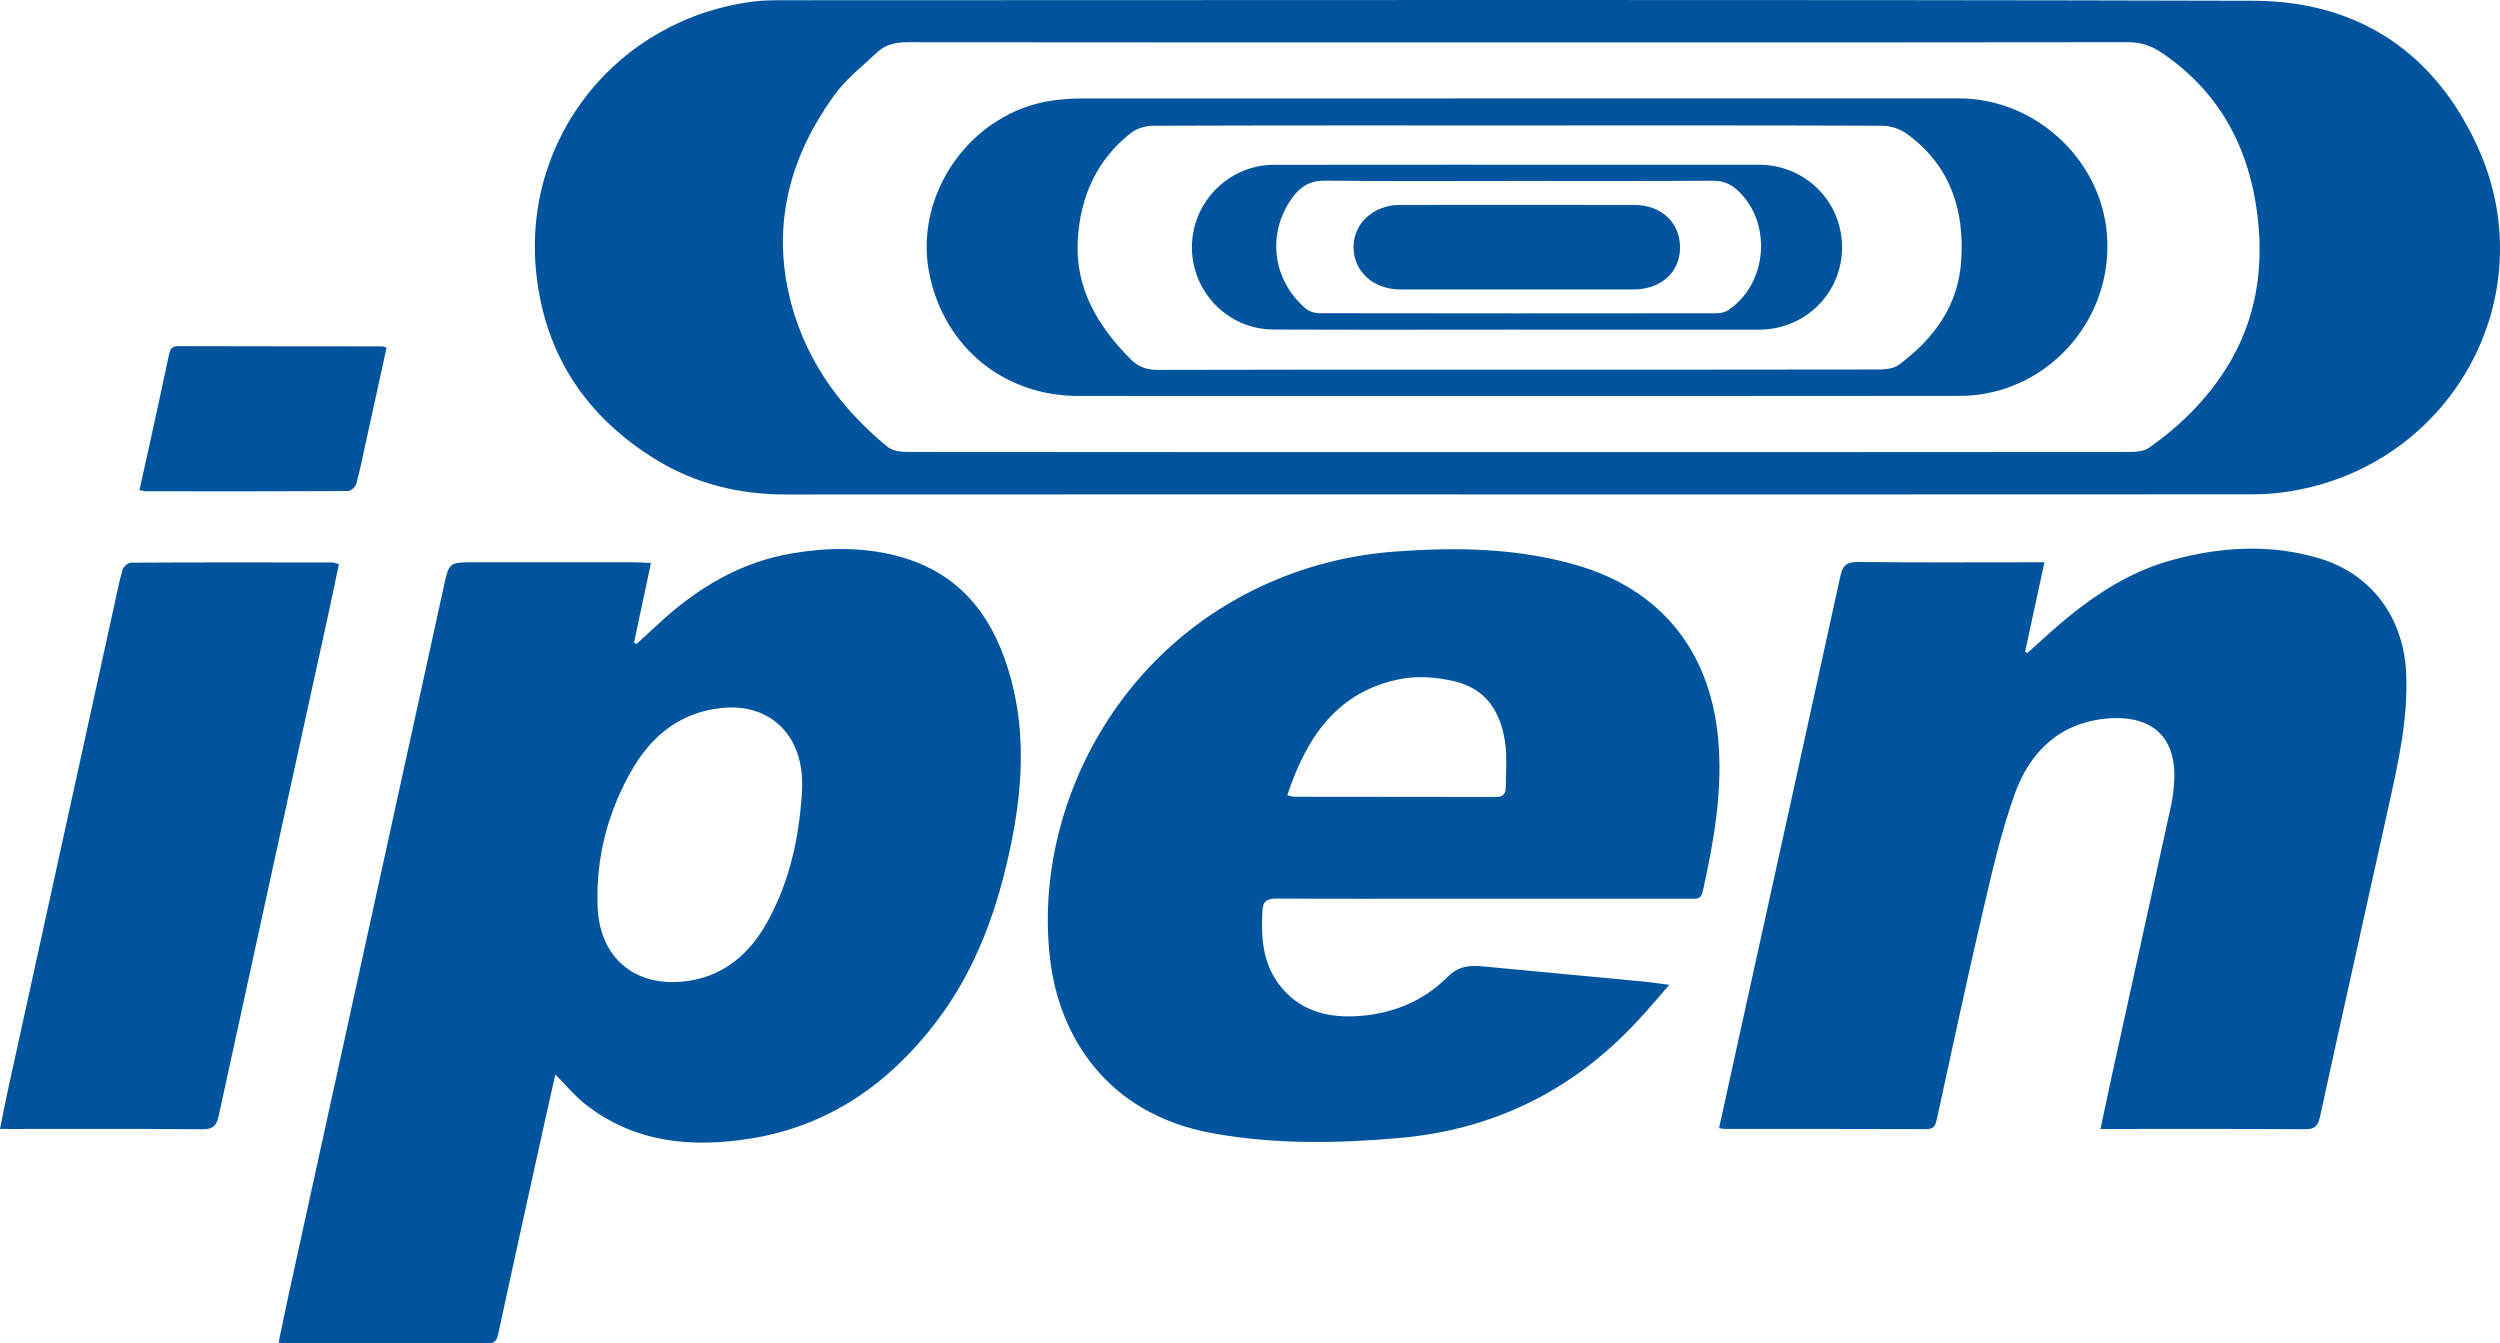 <?xml version="1.0" encoding="utf-8"?>
<!-- Generator: Adobe Illustrator 16.0.0, SVG Export Plug-In . SVG Version: 6.00 Build 0)  -->
<!DOCTYPE svg PUBLIC "-//W3C//DTD SVG 1.1//EN" "http://www.w3.org/Graphics/SVG/1.1/DTD/svg11.dtd">
<svg version="1.1" id="Layer_1" xmlns="http://www.w3.org/2000/svg" xmlns:xlink="http://www.w3.org/1999/xlink" x="0px" y="0px"
	 width="174.258px" height="93.643px" viewBox="0 0 174.258 93.643" enable-background="new 0 0 174.258 93.643"
	 xml:space="preserve">
<path fill="#00549E" d="M105.661,34.464c-16.945,0-33.889-0.006-50.833,0.005c-3.262,0.002-6.327-0.726-9.106-2.434
	c-4.826-2.965-7.712-7.25-8.334-12.91C36.345,9.635,43.04,1.287,52.572,0.101c0.686-0.085,1.386-0.084,2.079-0.084
	c34.146-0.004,68.292-0.054,102.439,0.037c7.309,0.021,12.691,3.652,15.667,10.309c4.616,10.329-1.868,22.024-13.051,23.868
	c-0.879,0.146-1.778,0.225-2.669,0.226C139.91,34.468,122.786,34.464,105.661,34.464z M105.822,31.515
	c14.223,0,28.443,0.002,42.666-0.012c0.439,0,0.968-0.052,1.306-0.291c2.099-1.477,3.913-3.25,5.306-5.422
	c2.234-3.482,2.773-7.313,2.178-11.322c-0.674-4.53-2.771-8.232-6.647-10.822c-0.702-0.47-1.427-0.708-2.3-0.706
	c-13.244,0.022-26.489,0.017-39.732,0.017c-15.097,0-30.193,0.004-45.289-0.014c-0.813-0.001-1.555,0.128-2.141,0.678
	c-1.045,0.979-2.206,1.89-3.033,3.034c-2.938,4.067-4.264,8.608-3.201,13.602c0.949,4.458,3.439,8.033,6.944,10.9
	c0.33,0.27,0.899,0.345,1.357,0.345C77.43,31.518,91.627,31.515,105.822,31.515z"/>
<path fill="#00549E" d="M38.707,74.9c-0.279,1.244-0.532,2.357-0.778,3.472c-1.076,4.879-2.157,9.756-3.211,14.64
	c-0.102,0.474-0.277,0.633-0.756,0.631c-4.73-0.015-9.461-0.01-14.192-0.012c-0.074,0-0.148-0.021-0.349-0.051
	c0.246-1.179,0.479-2.344,0.734-3.504c3.591-16.395,7.186-32.786,10.776-49.18c0.373-1.703,0.367-1.704,2.144-1.704
	c3.728,0,7.456-0.001,11.184,0.002c0.328,0,0.656,0.028,1.114,0.051c-0.405,1.903-0.792,3.729-1.181,5.555
	c0.059,0.029,0.118,0.058,0.176,0.087c0.502-0.46,1.008-0.917,1.507-1.382c2.687-2.5,5.724-4.339,9.402-4.946
	c2.534-0.418,5.071-0.438,7.556,0.276c4.34,1.247,6.562,4.434,7.659,8.583c1,3.784,0.764,7.581-0.008,11.365
	c-0.922,4.522-2.437,8.815-5.28,12.516c-3.278,4.266-7.471,7.189-12.863,8.057c-4.121,0.663-8.113,0.314-11.556-2.399
	C40.069,76.391,39.475,75.669,38.707,74.9z M55.907,55.108c0-0.282,0.012-0.565-0.002-0.848c-0.157-3.242-2.405-5.235-5.579-4.914
	c-2.808,0.285-4.822,1.847-6.2,4.189c-1.754,2.979-2.614,6.258-2.468,9.713c0.154,3.654,2.813,5.77,6.605,5.075
	c2.343-0.43,4.011-1.924,5.158-3.948C55.043,61.512,55.713,58.367,55.907,55.108z"/>
<path fill="#00549E" d="M119.824,78.633c0.589-2.679,1.16-5.28,1.732-7.88c2.242-10.186,4.494-20.369,6.715-30.56
	c0.164-0.758,0.434-1.031,1.25-1.021c4.011,0.048,8.021,0.021,12.033,0.021c0.276,0,0.553,0,0.949,0
	c-0.465,2.154-0.904,4.19-1.345,6.229c0.048,0.032,0.097,0.063,0.146,0.097c0.237-0.21,0.479-0.416,0.711-0.631
	c2.758-2.549,5.687-4.843,9.391-5.853c3.396-0.927,6.839-1.135,10.254-0.116c3.662,1.092,5.872,4.142,6.054,7.966
	c0.157,3.282-0.584,6.423-1.278,9.578c-1.572,7.132-3.174,14.257-4.728,21.392c-0.146,0.664-0.388,0.859-1.056,0.855
	c-4.422-0.029-8.844-0.017-13.268-0.017c-0.275,0-0.551,0-0.973,0c0.27-1.264,0.506-2.406,0.756-3.547
	c1.389-6.333,2.786-12.663,4.163-18.998c0.135-0.623,0.206-1.269,0.226-1.905c0.096-3.215-1.943-4.382-4.607-4.168
	c-3.322,0.266-5.44,2.278-6.508,5.247c-0.939,2.614-1.564,5.353-2.197,8.066c-1.135,4.866-2.178,9.753-3.243,14.635
	c-0.094,0.435-0.215,0.681-0.728,0.68c-4.68-0.017-9.359-0.011-14.039-0.014C120.137,78.687,120.037,78.662,119.824,78.633z"/>
<path fill="#00549E" d="M116.357,68.649c-0.767,0.873-1.438,1.67-2.143,2.436c-4.508,4.894-10.054,7.657-16.707,8.24
	c-4.341,0.38-8.654,0.447-12.964-0.33c-7.594-1.372-10.694-6.987-11.328-11.97c-1.203-9.457,3.589-20.286,13.473-25.545
	c3.308-1.76,6.842-2.759,10.571-3.036c4.245-0.314,8.473-0.25,12.604,0.941c5.826,1.68,9.261,5.876,9.879,11.92
	c0.377,3.687-0.268,7.255-1.051,10.823c-0.137,0.621-0.525,0.513-0.916,0.514c-5.683,0.003-11.364,0.002-17.047,0.002
	c-3.908,0-7.815,0.013-11.724-0.012c-0.651-0.004-0.972,0.135-1.01,0.861c-0.099,1.832,0.008,3.604,1.167,5.134
	c1.316,1.739,3.184,2.298,5.246,2.21c2.494-0.106,4.736-0.981,6.515-2.76c0.742-0.743,1.519-0.805,2.433-0.717
	c3.781,0.363,7.562,0.711,11.342,1.071C115.197,68.481,115.697,68.562,116.357,68.649z M89.727,55.432
	c0.238,0.052,0.358,0.104,0.479,0.104c4.705,0.006,9.41,0.005,14.114,0.014c0.48,0,0.634-0.261,0.637-0.674
	c0.008-0.925,0.082-1.858-0.007-2.774c-0.222-2.25-1.212-4.046-3.536-4.606c-1.213-0.293-2.58-0.406-3.792-0.168
	C93.223,48.189,91.068,51.369,89.727,55.432z"/>
<path fill="#00549E" d="M0,78.692c0.198-0.977,0.362-1.846,0.551-2.709C3.004,64.793,5.46,53.604,7.915,42.415
	c0.198-0.901,0.372-1.81,0.623-2.694c0.06-0.213,0.382-0.5,0.585-0.501c4.68-0.027,9.361-0.019,14.042-0.013
	c0.121,0,0.241,0.061,0.457,0.118c-0.241,1.143-0.47,2.265-0.715,3.384c-2.559,11.69-5.125,23.381-7.665,35.077
	c-0.154,0.71-0.424,0.934-1.162,0.927c-4.372-0.039-8.744-0.02-13.116-0.02C0.687,78.692,0.409,78.692,0,78.692z"/>
<path fill="#00549E" d="M9.722,34.159c0.281-1.271,0.548-2.464,0.809-3.658c0.42-1.925,0.841-3.852,1.248-5.779
	c0.077-0.368,0.189-0.595,0.634-0.594c4.751,0.014,9.503,0.012,14.255,0.017c0.07,0,0.141,0.044,0.277,0.09
	c-0.481,2.199-0.961,4.395-1.444,6.59c-0.214,0.975-0.408,1.955-0.673,2.917c-0.057,0.207-0.377,0.486-0.578,0.487
	c-4.7,0.026-9.401,0.019-14.101,0.015C10.05,34.242,9.952,34.206,9.722,34.159z"/>
<path fill="#00549E" d="M105.784,27.601c-10.208,0-20.416,0.004-30.624-0.001C70,27.596,65.881,24.248,64.802,19.2
	c-1.204-5.64,2.896-11.439,8.637-12.202c0.634-0.084,1.277-0.134,1.917-0.134c20.391-0.008,40.781-0.007,61.171-0.007
	c5.267,0,9.84,4.146,10.322,9.357c0.493,5.32-3.149,10.203-8.379,11.206c-0.601,0.115-1.221,0.172-1.832,0.172
	C126.355,27.604,116.068,27.601,105.784,27.601z M105.811,8.744c-8.482,0-16.967-0.01-25.45,0.021
	c-0.519,0.002-1.137,0.191-1.54,0.508c-2.391,1.876-3.515,4.451-3.696,7.414c-0.206,3.373,1.372,6.021,3.665,8.334
	c0.545,0.55,1.142,0.766,1.919,0.763c6.812-0.023,13.625-0.014,20.438-0.015c9.947,0,19.896,0.003,29.846-0.015
	c0.462-0.001,1.021-0.07,1.369-0.33c2.426-1.803,4.123-4.093,4.339-7.218c0.25-3.606-0.784-6.711-3.822-8.902
	c-0.46-0.332-1.124-0.537-1.694-0.54C122.727,8.732,114.27,8.742,105.811,8.744z"/>
<path fill="#00549E" d="M105.713,22.976c-5.656,0-11.312,0.02-16.967-0.008c-3.141-0.015-5.664-2.604-5.666-5.727
	c-0.002-3.151,2.56-5.749,5.729-5.754c8.354-0.013,16.709-0.004,25.064-0.004c2.904,0,5.811-0.003,8.715,0
	c3.238,0.003,5.801,2.54,5.809,5.745c0.008,3.199-2.559,5.748-5.793,5.75c-5.631,0.002-11.261,0-16.891,0
	C105.713,22.978,105.713,22.977,105.713,22.976z M105.768,12.613c-4.472,0-8.943,0.031-13.414-0.022
	c-1.033-0.013-1.699,0.406-2.26,1.169c-1.81,2.464-1.429,5.752,0.928,7.755c0.229,0.193,0.595,0.316,0.896,0.316
	c9.25,0.016,18.501,0.015,27.751,0.004c0.267,0,0.574-0.067,0.79-0.212c2.754-1.846,3.086-6.096,0.673-8.34
	c-0.491-0.457-1.019-0.688-1.721-0.685C114.863,12.627,110.314,12.613,105.768,12.613z"/>
<path fill="#00549E" d="M105.702,20.176c-2.699,0-5.397,0.003-8.097-0.001c-1.89-0.003-3.254-1.248-3.26-2.961
	c-0.004-1.639,1.396-2.927,3.227-2.93c5.449-0.008,10.898-0.007,16.348,0.001c1.898,0.002,3.202,1.249,3.184,3.01
	c-0.017,1.689-1.345,2.879-3.227,2.88C111.152,20.177,108.428,20.176,105.702,20.176z"/>
</svg>
